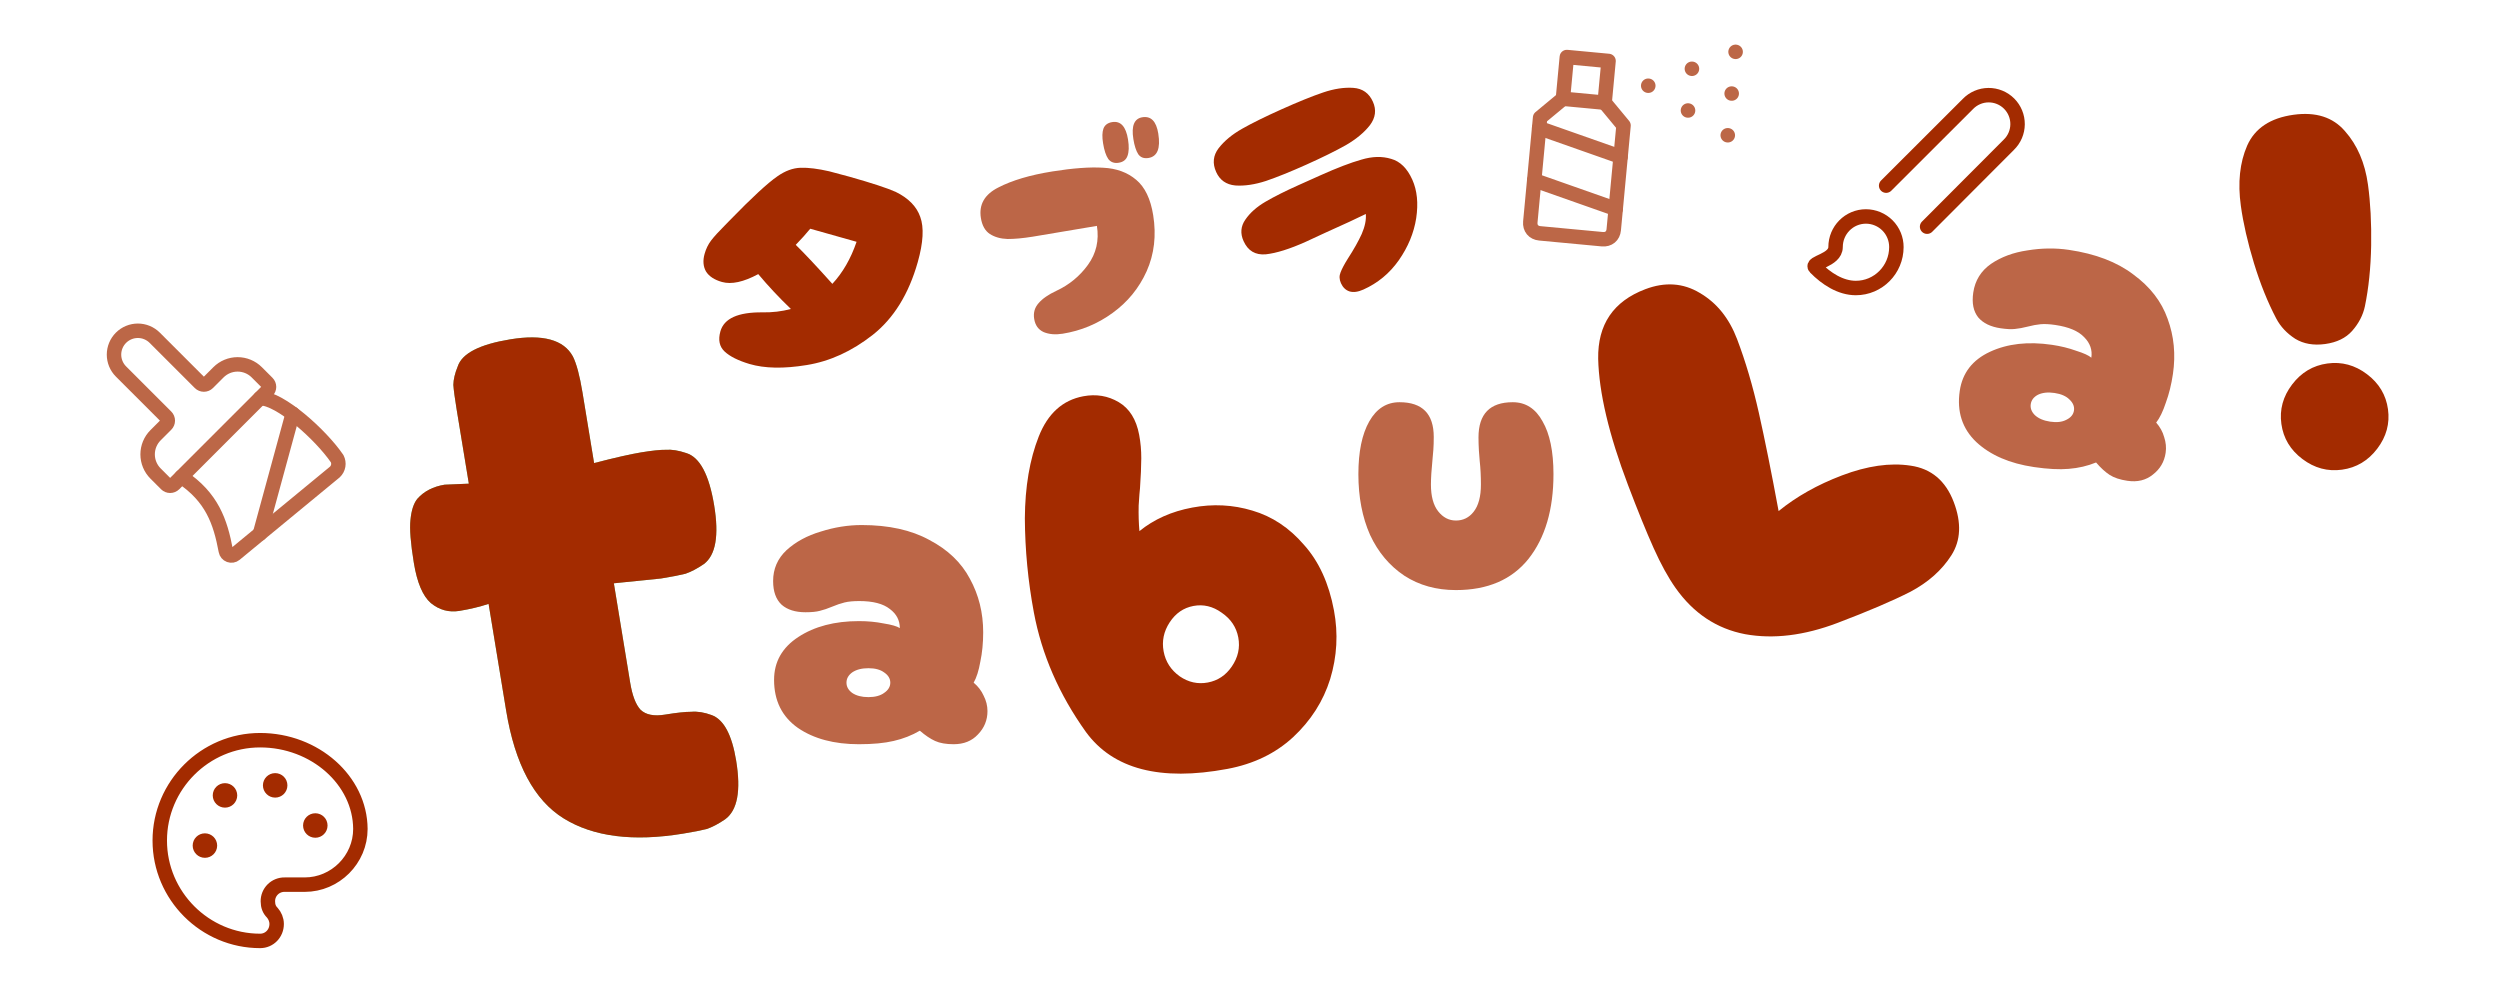 <svg width="1038" height="418" viewBox="0 0 1038 418" fill="none" xmlns="http://www.w3.org/2000/svg">
<g clip-path="url(#clip0_45_2)">
<path d="M274.496 240.185L254.872 242.183L261.651 283.429C262.535 288.809 263.971 292.563 265.958 294.692C268.144 296.789 271.529 297.46 276.111 296.707C280.894 295.921 284.513 295.531 286.97 295.536C289.593 295.31 292.43 295.765 295.482 296.9C300.49 298.737 303.879 305.036 305.647 315.796C307.71 328.349 306.182 336.479 301.061 340.185C298.301 342.071 295.759 343.41 293.433 344.201C291.274 344.761 288.003 345.401 283.619 346.121C262.896 349.527 246.385 347.432 234.086 339.835C221.787 332.239 213.804 317.282 210.136 294.965L202.866 250.73C199.178 251.95 195.142 252.92 190.759 253.641C186.375 254.361 182.411 253.274 178.865 250.377C175.519 247.449 173.174 241.899 171.831 233.73C170.489 225.56 170.021 219.6 170.428 215.85C170.802 211.9 171.754 208.981 173.286 207.092C176.048 203.978 179.82 202.028 184.602 201.242L194.662 200.816L189.602 170.031C188.849 165.448 188.392 162.045 188.231 159.82C188.269 157.563 188.873 155.008 190.041 152.156C191.813 146.748 199.075 142.997 211.827 140.901C225.377 138.674 234.052 141.034 237.854 147.981C239.375 151.005 240.708 156.004 241.854 162.978L246.668 192.269C255.304 190.031 261.814 188.552 266.198 187.831C270.781 187.078 274.201 186.721 276.458 186.759C278.882 186.565 281.72 187.02 284.97 188.123C290.577 189.861 294.428 197.107 296.524 209.859C298.587 222.413 297.158 230.526 292.237 234.2C289.477 236.086 286.934 237.425 284.609 238.216C282.45 238.776 279.079 239.432 274.496 240.185Z" fill="#1DB954" fill-opacity="0.62"/>
<path d="M274.496 240.185L254.872 242.183L261.651 283.429C262.535 288.809 263.971 292.563 265.958 294.692C268.144 296.789 271.529 297.46 276.111 296.707C280.894 295.921 284.513 295.531 286.97 295.536C289.593 295.31 292.43 295.765 295.482 296.9C300.49 298.737 303.879 305.036 305.647 315.796C307.71 328.349 306.182 336.479 301.061 340.185C298.301 342.071 295.759 343.41 293.433 344.201C291.274 344.761 288.003 345.401 283.619 346.121C262.896 349.527 246.385 347.432 234.086 339.835C221.787 332.239 213.804 317.282 210.136 294.965L202.866 250.73C199.178 251.95 195.142 252.92 190.759 253.641C186.375 254.361 182.411 253.274 178.865 250.377C175.519 247.449 173.174 241.899 171.831 233.73C170.489 225.56 170.021 219.6 170.428 215.85C170.802 211.9 171.754 208.981 173.286 207.092C176.048 203.978 179.82 202.028 184.602 201.242L194.662 200.816L189.602 170.031C188.849 165.448 188.392 162.045 188.231 159.82C188.269 157.563 188.873 155.008 190.041 152.156C191.813 146.748 199.075 142.997 211.827 140.901C225.377 138.674 234.052 141.034 237.854 147.981C239.375 151.005 240.708 156.004 241.854 162.978L246.668 192.269C255.304 190.031 261.814 188.552 266.198 187.831C270.781 187.078 274.201 186.721 276.458 186.759C278.882 186.565 281.72 187.02 284.97 188.123C290.577 189.861 294.428 197.107 296.524 209.859C298.587 222.413 297.158 230.526 292.237 234.2C289.477 236.086 286.934 237.425 284.609 238.216C282.45 238.776 279.079 239.432 274.496 240.185Z" fill="#A32B00"/>
<path d="M356.6 309C346.316 309 337.877 306.741 331.284 302.223C324.692 297.577 321.396 290.929 321.396 282.281C321.396 274.794 324.758 268.857 331.482 264.468C338.207 260.079 346.579 257.885 356.6 257.885C360.292 257.885 363.72 258.208 366.884 258.853C370.181 259.369 372.422 260.015 373.609 260.789C373.609 257.562 372.224 254.916 369.456 252.851C366.687 250.657 362.467 249.56 356.798 249.56C354.293 249.56 352.249 249.753 350.667 250.14C349.084 250.528 347.37 251.108 345.524 251.883C343.679 252.657 341.964 253.238 340.382 253.625C338.932 254.013 336.954 254.206 334.449 254.206C330.23 254.206 326.933 253.174 324.56 251.108C322.187 248.914 321 245.623 321 241.234C321 236.2 322.846 231.94 326.538 228.455C330.361 224.97 335.108 222.389 340.778 220.711C346.447 218.903 352.117 218 357.787 218C368.994 218 378.356 220.065 385.871 224.196C393.519 228.197 399.122 233.554 402.682 240.266C406.374 246.978 408.22 254.4 408.22 262.532C408.22 266.921 407.824 270.986 407.033 274.73C406.374 278.473 405.451 281.377 404.264 283.442C406.11 284.991 407.495 286.799 408.418 288.864C409.473 290.929 410 293.059 410 295.253C410 298.996 408.681 302.223 406.044 304.934C403.539 307.645 400.177 309 395.958 309C392.793 309 390.222 308.548 388.244 307.645C386.267 306.741 384.157 305.321 381.916 303.385C378.619 305.321 374.993 306.741 371.038 307.645C367.214 308.548 362.401 309 356.6 309ZM360.556 289.445C363.324 289.445 365.5 288.864 367.082 287.702C368.796 286.54 369.653 285.121 369.653 283.442C369.653 281.764 368.796 280.345 367.082 279.183C365.5 278.021 363.324 277.44 360.556 277.44C357.787 277.44 355.545 278.021 353.831 279.183C352.249 280.345 351.458 281.764 351.458 283.442C351.458 285.121 352.249 286.54 353.831 287.702C355.545 288.864 357.787 289.445 360.556 289.445Z" fill="#A32B00" fill-opacity="0.72"/>
<path d="M844.505 193.919C834.363 192.427 826.371 188.959 820.529 183.517C814.707 177.946 812.427 170.868 813.691 162.281C814.785 154.848 818.968 149.44 826.241 146.059C833.514 142.677 842.092 141.714 851.974 143.168C855.615 143.704 858.949 144.522 861.975 145.622C865.15 146.613 867.267 147.579 868.324 148.52C868.795 145.316 867.816 142.488 865.388 140.036C862.978 137.455 858.977 135.754 853.386 134.931C850.915 134.567 848.871 134.463 847.254 134.618C845.637 134.772 843.862 135.1 841.928 135.601C839.995 136.102 838.22 136.43 836.603 136.585C835.116 136.759 833.137 136.664 830.666 136.301C826.505 135.688 823.405 134.185 821.367 131.79C819.347 129.267 818.657 125.826 819.299 121.469C820.034 116.471 822.477 112.509 826.627 109.585C830.907 106.679 835.966 104.805 841.802 103.962C847.658 102.991 853.381 102.916 858.972 103.739C870.025 105.366 878.955 108.775 885.764 113.967C892.721 119.05 897.464 125.182 899.994 132.363C902.654 139.563 903.39 147.2 902.202 155.274C901.561 159.631 900.577 163.611 899.25 167.213C898.052 170.834 896.718 173.583 895.246 175.462C896.84 177.267 897.941 179.263 898.55 181.447C899.288 183.651 899.497 185.842 899.176 188.021C898.629 191.737 896.858 194.75 893.861 197.058C890.994 199.386 887.48 200.244 883.319 199.632C880.199 199.172 877.729 198.351 875.911 197.166C874.092 195.982 872.219 194.266 870.292 192.019C866.758 193.463 862.975 194.346 858.942 194.669C855.039 195.011 850.227 194.761 844.505 193.919ZM851.264 175.077C853.994 175.479 856.225 175.218 857.955 174.294C859.815 173.39 860.867 172.104 861.113 170.438C861.358 168.772 860.72 167.238 859.199 165.836C857.809 164.453 855.748 163.56 853.018 163.158C850.287 162.757 847.992 163.008 846.131 163.913C844.401 164.837 843.414 166.131 843.168 167.798C842.923 169.464 843.496 170.988 844.887 172.371C846.407 173.773 848.533 174.675 851.264 175.077Z" fill="#A32B00" fill-opacity="0.72"/>
<path d="M509.606 319.251C481.745 324.458 462.177 319.36 450.901 303.954C439.749 288.367 432.534 271.807 429.257 254.275C426.835 241.317 425.589 228.296 425.52 215.213C425.604 202.102 427.526 190.777 431.288 181.238C435.05 171.699 441.217 166.128 449.79 164.526C455.147 163.524 460.053 164.343 464.507 166.981C468.961 169.62 471.787 174.141 472.983 180.544C473.582 183.745 473.874 187.004 473.86 190.32C473.846 193.636 473.669 197.772 473.328 202.726C473.193 203.698 473.008 206.1 472.773 209.93C472.692 213.732 472.797 217.263 473.09 220.521C479.141 215.603 486.453 212.343 495.025 210.741C503.598 209.138 511.914 209.556 519.974 211.994C528.188 214.403 535.331 219.142 541.406 226.211C547.604 233.099 551.758 242.184 553.867 253.466C555.662 263.07 555.138 272.556 552.295 281.924C549.423 291.138 544.276 299.201 536.854 306.11C529.557 312.839 520.474 317.219 509.606 319.251ZM501.474 283.377C505.607 282.604 508.919 280.407 511.411 276.786C514.027 272.983 514.936 268.948 514.138 264.679C513.34 260.41 511.035 256.976 507.222 254.375C503.562 251.746 499.665 250.818 495.532 251.59C491.399 252.363 488.101 254.636 485.638 258.41C483.175 262.184 482.342 266.205 483.14 270.474C483.938 274.742 486.167 278.191 489.827 280.82C493.458 283.297 497.341 284.149 501.474 283.377Z" fill="#A32B00"/>
<path d="M604.5 245C596.355 245 589.215 243.008 583.079 239.025C576.942 234.932 572.2 229.289 568.853 222.098C565.618 214.796 564 206.387 564 196.872C564 187.579 565.506 180.277 568.519 174.966C571.531 169.655 575.715 167 581.07 167C590.554 167 595.295 171.813 595.295 181.438C595.295 183.43 595.24 185.2 595.128 186.749C595.017 188.187 594.905 189.46 594.793 190.566C594.347 194.991 594.124 198.532 594.124 201.187C594.124 206.055 595.128 209.762 597.136 212.306C599.145 214.851 601.599 216.123 604.5 216.123C607.512 216.123 609.967 214.906 611.864 212.472C613.872 209.928 614.876 206.166 614.876 201.187C614.876 197.647 614.709 194.383 614.374 191.396C614.262 190.4 614.151 188.962 614.039 187.081C613.928 185.089 613.872 183.264 613.872 181.604C613.872 171.868 618.614 167 628.097 167C633.452 167 637.581 169.655 640.481 174.966C643.494 180.166 645 187.468 645 196.872C645 211.587 641.541 223.315 634.624 232.055C627.707 240.685 617.665 245 604.5 245Z" fill="#A32B00" fill-opacity="0.72"/>
<path d="M762.91 258.647C749.1 263.887 736.317 265.442 724.558 263.312C712.747 261.04 703.123 254.642 695.688 244.117C692.643 239.805 689.609 234.283 686.585 227.551C683.561 220.819 680.022 212.111 675.967 201.429C668.019 180.485 663.885 162.998 663.566 148.968C663.33 134.745 669.844 125.117 683.107 120.084C691.31 116.97 698.857 117.483 705.746 121.623C712.772 125.71 717.939 132.112 721.246 140.826C724.767 150.104 727.776 160.299 730.273 171.412C732.77 182.525 735.505 196.12 738.478 212.199C745.888 206.17 754.653 201.236 764.771 197.396C775.299 193.401 784.796 192.047 793.263 193.337C801.867 194.574 807.849 199.621 811.209 208.476C814.463 217.051 814.129 224.414 810.207 230.566C806.285 236.718 800.614 241.765 793.194 245.706C785.72 249.507 775.626 253.821 762.91 258.647Z" fill="#A32B00"/>
<path d="M783.127 77.079L817.089 43.16C818.196 42.017 819.519 41.106 820.982 40.48C822.444 39.853 824.017 39.524 825.608 39.512C827.199 39.499 828.777 39.803 830.249 40.406C831.721 41.009 833.059 41.899 834.184 43.024C835.309 44.149 836.199 45.487 836.802 46.959C837.405 48.432 837.709 50.009 837.697 51.6C837.684 53.191 837.355 54.764 836.729 56.227C836.102 57.689 835.191 59.013 834.048 60.12L800.129 94.123" stroke="#A32B00" stroke-width="6" stroke-linecap="round" stroke-linejoin="round"/>
<path d="M774.753 89.872C767.767 89.872 762.128 95.554 762.128 102.582C762.128 108.179 751.607 108.978 753.711 111.082C758.256 115.712 764.19 119.583 770.545 119.583C779.803 119.583 787.378 112.008 787.378 102.582C787.384 100.918 787.061 99.27 786.43 97.731C785.798 96.192 784.87 94.792 783.698 93.612C782.525 92.432 781.132 91.494 779.597 90.853C778.063 90.211 776.416 89.878 774.753 89.872Z" stroke="#A32B00" stroke-width="6" stroke-linecap="round" stroke-linejoin="round"/>
<path d="M121.519 171.764L107.925 221.604" stroke="#BC6747" stroke-width="6" stroke-linecap="round" stroke-linejoin="round"/>
<path d="M50.236 154.245C49.316 153.325 48.586 152.233 48.089 151.031C47.591 149.83 47.334 148.541 47.334 147.241C47.334 145.94 47.591 144.652 48.089 143.45C48.586 142.248 49.316 141.156 50.236 140.236C51.156 139.316 52.248 138.586 53.45 138.089C54.651 137.591 55.94 137.334 57.241 137.334C58.541 137.334 59.83 137.591 61.032 138.089C62.233 138.586 63.325 139.316 64.245 140.236L83.001 158.987C83.438 159.424 84.031 159.67 84.65 159.67C85.269 159.67 85.862 159.424 86.3 158.987L90.705 154.581C92.814 152.472 95.675 151.288 98.657 151.288C101.64 151.288 104.5 152.472 106.609 154.581L111.015 158.987C111.452 159.424 111.698 160.018 111.698 160.636C111.698 161.255 111.452 161.848 111.015 162.286L72.291 201.015C71.853 201.452 71.26 201.698 70.641 201.698C70.022 201.698 69.429 201.452 68.991 201.015L64.586 196.609C62.477 194.5 61.292 191.64 61.292 188.657C61.292 185.675 62.477 182.814 64.586 180.705L68.991 176.3C69.429 175.862 69.674 175.269 69.674 174.65C69.674 174.032 69.429 173.438 68.991 173.001L50.236 154.245Z" stroke="#BC6747" stroke-width="6" stroke-linecap="round" stroke-linejoin="round"/>
<path d="M75.333 198C87.98 206.419 91.48 216.527 93.757 228.721C93.831 229.125 94.009 229.503 94.274 229.818C94.538 230.133 94.88 230.373 95.266 230.516C95.652 230.658 96.068 230.697 96.474 230.629C96.879 230.562 97.26 230.39 97.579 230.13L139.033 195.97C139.77 195.276 140.262 194.361 140.433 193.364C140.605 192.367 140.448 191.34 139.985 190.44C133.223 180.57 116.363 165.333 108 165.333" stroke="#BC6747" stroke-width="6" stroke-linecap="round" stroke-linejoin="round"/>
<path d="M114.25 328.167C115.401 328.167 116.333 327.234 116.333 326.083C116.333 324.933 115.401 324 114.25 324C113.099 324 112.167 324.933 112.167 326.083C112.167 327.234 113.099 328.167 114.25 328.167Z" fill="#A32B00" stroke="#A32B00" stroke-width="6" stroke-linecap="round" stroke-linejoin="round"/>
<path d="M130.917 344.833C132.067 344.833 133 343.901 133 342.75C133 341.599 132.067 340.667 130.917 340.667C129.766 340.667 128.833 341.599 128.833 342.75C128.833 343.901 129.766 344.833 130.917 344.833Z" fill="#A32B00" stroke="#A32B00" stroke-width="6" stroke-linecap="round" stroke-linejoin="round"/>
<path d="M93.417 332.333C94.567 332.333 95.5 331.401 95.5 330.25C95.5 329.099 94.567 328.167 93.417 328.167C92.266 328.167 91.333 329.099 91.333 330.25C91.333 331.401 92.266 332.333 93.417 332.333Z" fill="#A32B00" stroke="#A32B00" stroke-width="6" stroke-linecap="round" stroke-linejoin="round"/>
<path d="M85.083 353.167C86.234 353.167 87.167 352.234 87.167 351.083C87.167 349.933 86.234 349 85.083 349C83.933 349 83 349.933 83 351.083C83 352.234 83.933 353.167 85.083 353.167Z" fill="#A32B00" stroke="#A32B00" stroke-width="6" stroke-linecap="round" stroke-linejoin="round"/>
<path d="M108 307.333C85.083 307.333 66.333 326.083 66.333 349C66.333 371.917 85.083 390.667 108 390.667C111.858 390.667 114.867 387.558 114.867 383.633C114.867 381.812 114.117 380.154 113.046 378.946C111.837 377.742 111.221 376.229 111.221 374.258C111.205 373.341 111.374 372.43 111.718 371.58C112.061 370.73 112.573 369.957 113.221 369.309C113.87 368.66 114.642 368.149 115.493 367.805C116.343 367.461 117.254 367.292 118.171 367.308H126.487C139.2 367.308 149.633 356.879 149.633 344.167C149.521 324.05 130.754 307.333 108 307.333Z" stroke="#A32B00" stroke-width="6" stroke-linecap="round" stroke-linejoin="round"/>
<path d="M720.641 21.525L720.598 21.521" stroke="#BC6747" stroke-width="6" stroke-linecap="round" stroke-linejoin="round"/>
<path d="M702.509 28.559L702.466 28.555" stroke="#BC6747" stroke-width="6" stroke-linecap="round" stroke-linejoin="round"/>
<path d="M684.376 35.593L684.333 35.589" stroke="#BC6747" stroke-width="6" stroke-linecap="round" stroke-linejoin="round"/>
<path d="M719.015 38.844L718.972 38.84" stroke="#BC6747" stroke-width="6" stroke-linecap="round" stroke-linejoin="round"/>
<path d="M700.883 45.878L700.84 45.874" stroke="#BC6747" stroke-width="6" stroke-linecap="round" stroke-linejoin="round"/>
<path d="M717.389 56.164L717.346 56.16" stroke="#BC6747" stroke-width="6" stroke-linecap="round" stroke-linejoin="round"/>
<path d="M650.551 23.681L667.87 25.307L666.245 42.626L648.925 41.001L650.551 23.681Z" stroke="#BC6747" stroke-width="6" stroke-linecap="round" stroke-linejoin="round"/>
<path d="M648.925 41.001L639.453 48.847L635.388 92.145C635.144 94.743 636.714 96.638 639.311 96.882L665.29 99.32C667.888 99.564 669.783 97.995 670.026 95.397L674.091 52.099L666.244 42.626" stroke="#BC6747" stroke-width="6" stroke-linecap="round" stroke-linejoin="round"/>
<path d="M672.872 65.088L639.046 53.177" stroke="#BC6747" stroke-width="6" stroke-linecap="round" stroke-linejoin="round"/>
<path d="M670.839 86.737L637.014 74.826" stroke="#BC6747" stroke-width="6" stroke-linecap="round" stroke-linejoin="round"/>
<path d="M371.887 79.667C377.166 82.242 380.568 85.709 382.092 90.065C383.692 94.443 383.346 100.694 381.054 108.818C377.32 122.049 371.101 132.115 362.396 139.014C353.714 145.836 344.566 150.021 334.953 151.569C325.417 153.138 317.492 152.99 311.178 151.125C306.486 149.717 303.051 147.996 300.873 145.961C298.694 143.926 298.107 141.129 299.111 137.57C300.618 132.231 306.406 129.604 316.476 129.689C320.624 129.773 324.593 129.306 328.384 128.288C323.462 123.557 318.943 118.732 314.826 113.811C308.725 117.101 303.704 118.19 299.764 117.078C296.596 116.184 294.38 114.724 293.117 112.696C291.953 110.614 291.764 108.18 292.55 105.394C293.139 103.305 294.033 101.469 295.231 99.885C296.428 98.302 298.363 96.175 301.036 93.504L303.147 91.343C312.197 82.035 318.742 75.988 322.782 73.202C326.007 70.938 329.219 69.755 332.417 69.656C335.615 69.556 339.565 70.044 344.267 71.12L352.645 73.359C361.917 75.976 368.331 78.078 371.887 79.667ZM336.411 94.967C334.631 97.137 332.624 99.37 330.392 101.663C334.119 105.305 339.186 110.703 345.593 117.857C349.903 113.226 353.256 107.406 355.651 100.396L336.411 94.967Z" fill="#A32B00"/>
<path d="M441.193 138.56C438.209 139.039 435.588 138.814 433.33 137.885C431.128 136.88 429.815 135.053 429.39 132.404C428.986 129.888 429.591 127.719 431.203 125.898C432.805 124.011 435.284 122.289 438.639 120.732C443.954 118.249 448.311 114.663 451.708 109.975C455.161 105.21 456.404 99.814 455.437 93.788L428.81 98.264C424.699 98.923 421.213 99.245 418.354 99.228C415.483 99.145 413.025 98.453 410.98 97.15C409.001 95.838 407.762 93.625 407.262 90.513C406.37 84.951 408.787 80.725 414.514 77.837C420.23 74.882 427.697 72.665 436.915 71.186C445.469 69.814 452.495 69.298 457.991 69.639C463.543 69.903 468.132 71.578 471.756 74.665C475.369 77.685 477.718 82.572 478.802 89.327C480.151 97.737 479.252 105.488 476.104 112.582C472.946 119.609 468.228 125.393 461.95 129.932C455.738 134.46 448.819 137.336 441.193 138.56ZM464.497 67.576C462.64 67.874 461.197 67.359 460.167 66.03C459.193 64.624 458.467 62.431 457.989 59.451C457.575 56.868 457.626 54.856 458.143 53.415C458.716 51.897 459.931 50.988 461.788 50.691C465.302 50.127 467.49 52.527 468.351 57.89C468.818 60.804 468.743 63.092 468.125 64.753C467.563 66.337 466.354 67.279 464.497 67.576ZM476.831 65.598C474.975 65.896 473.565 65.375 472.601 64.035C471.694 62.618 471.017 60.519 470.571 57.738C469.689 52.242 470.939 49.222 474.321 48.68C477.902 48.105 480.102 50.367 480.92 55.466C481.908 61.625 480.545 65.002 476.831 65.598Z" fill="#A32B00" fill-opacity="0.72"/>
<path d="M542.359 68.376C535.847 71.295 530.271 73.547 525.631 75.132C520.96 76.648 516.713 77.274 512.89 77.008C509.104 76.643 506.457 74.778 504.948 71.412C503.347 67.841 503.685 64.555 505.962 61.554C508.308 58.523 511.547 55.834 515.681 53.486C519.815 51.138 525.274 48.443 532.06 45.401C538.983 42.298 544.73 39.969 549.302 38.414C553.874 36.86 558.071 36.216 561.894 36.481C565.718 36.747 568.43 38.666 570.031 42.237C571.54 45.603 571.137 48.835 568.822 51.935C566.476 54.966 563.149 57.736 558.841 60.245C554.502 62.685 549.008 65.395 542.359 68.376ZM566.093 120.219C563.831 121.233 561.887 121.486 560.26 120.978C558.701 120.439 557.537 119.311 556.767 117.594C556.059 116.015 556.003 114.514 556.601 113.091C557.167 111.6 558.17 109.707 559.611 107.411C562.091 103.578 564.015 100.158 565.384 97.152C566.722 94.078 567.291 91.307 567.091 88.84C563.725 90.513 558.032 93.148 550.013 96.743L542.142 100.395C535.493 103.375 529.973 105.108 525.58 105.592C521.225 105.977 518.139 104.143 516.323 100.091C514.906 96.932 515.147 93.978 517.043 91.231C518.977 88.384 521.771 85.894 525.425 83.762C529.079 81.629 533.647 79.333 539.131 76.875L543.861 74.755L548.282 72.773C555.136 69.701 560.792 67.536 565.251 66.28C569.747 64.924 573.855 64.815 577.575 65.952C581.333 66.989 584.274 69.877 586.398 74.617C588.4 79.081 588.936 84.409 588.006 90.599C587.046 96.721 584.636 102.544 580.774 108.07C576.95 113.496 572.056 117.545 566.093 120.219Z" fill="#A32B00"/>
<path d="M933.024 60.461C936.223 53.251 942.645 48.98 952.293 47.65C961.514 46.378 968.621 48.639 973.612 54.431C978.745 60.204 981.936 67.613 983.183 76.658C984.216 84.148 984.657 92.585 984.505 101.967C984.334 111.207 983.468 119.608 981.909 127.168C981.119 130.877 979.349 134.29 976.598 137.405C973.969 140.36 970.243 142.17 965.42 142.835C960.596 143.501 956.448 142.776 952.976 140.663C949.485 138.408 946.857 135.602 945.093 132.245C941.565 125.531 938.487 117.89 935.86 109.323C933.213 100.615 931.393 92.657 930.399 85.45C929.073 75.839 929.949 67.51 933.024 60.461ZM987.028 186.301C983.234 191.289 978.358 194.193 972.399 195.015C966.44 195.837 960.96 194.36 955.958 190.586C950.956 186.811 948.045 181.956 947.227 176.02C946.408 170.084 947.895 164.622 951.689 159.635C955.483 154.647 960.359 151.742 966.318 150.92C972.277 150.099 977.757 151.575 982.759 155.35C987.762 159.124 990.672 163.98 991.491 169.916C992.309 175.851 990.822 181.313 987.028 186.301Z" fill="#A32B00"/>
</g>
<defs>
<clipPath id="clip0_45_2">
<rect width="418" height="1038" fill="white" transform="translate(1038 6.10352e-05) rotate(90)"/>
</clipPath>
</defs>
</svg>
